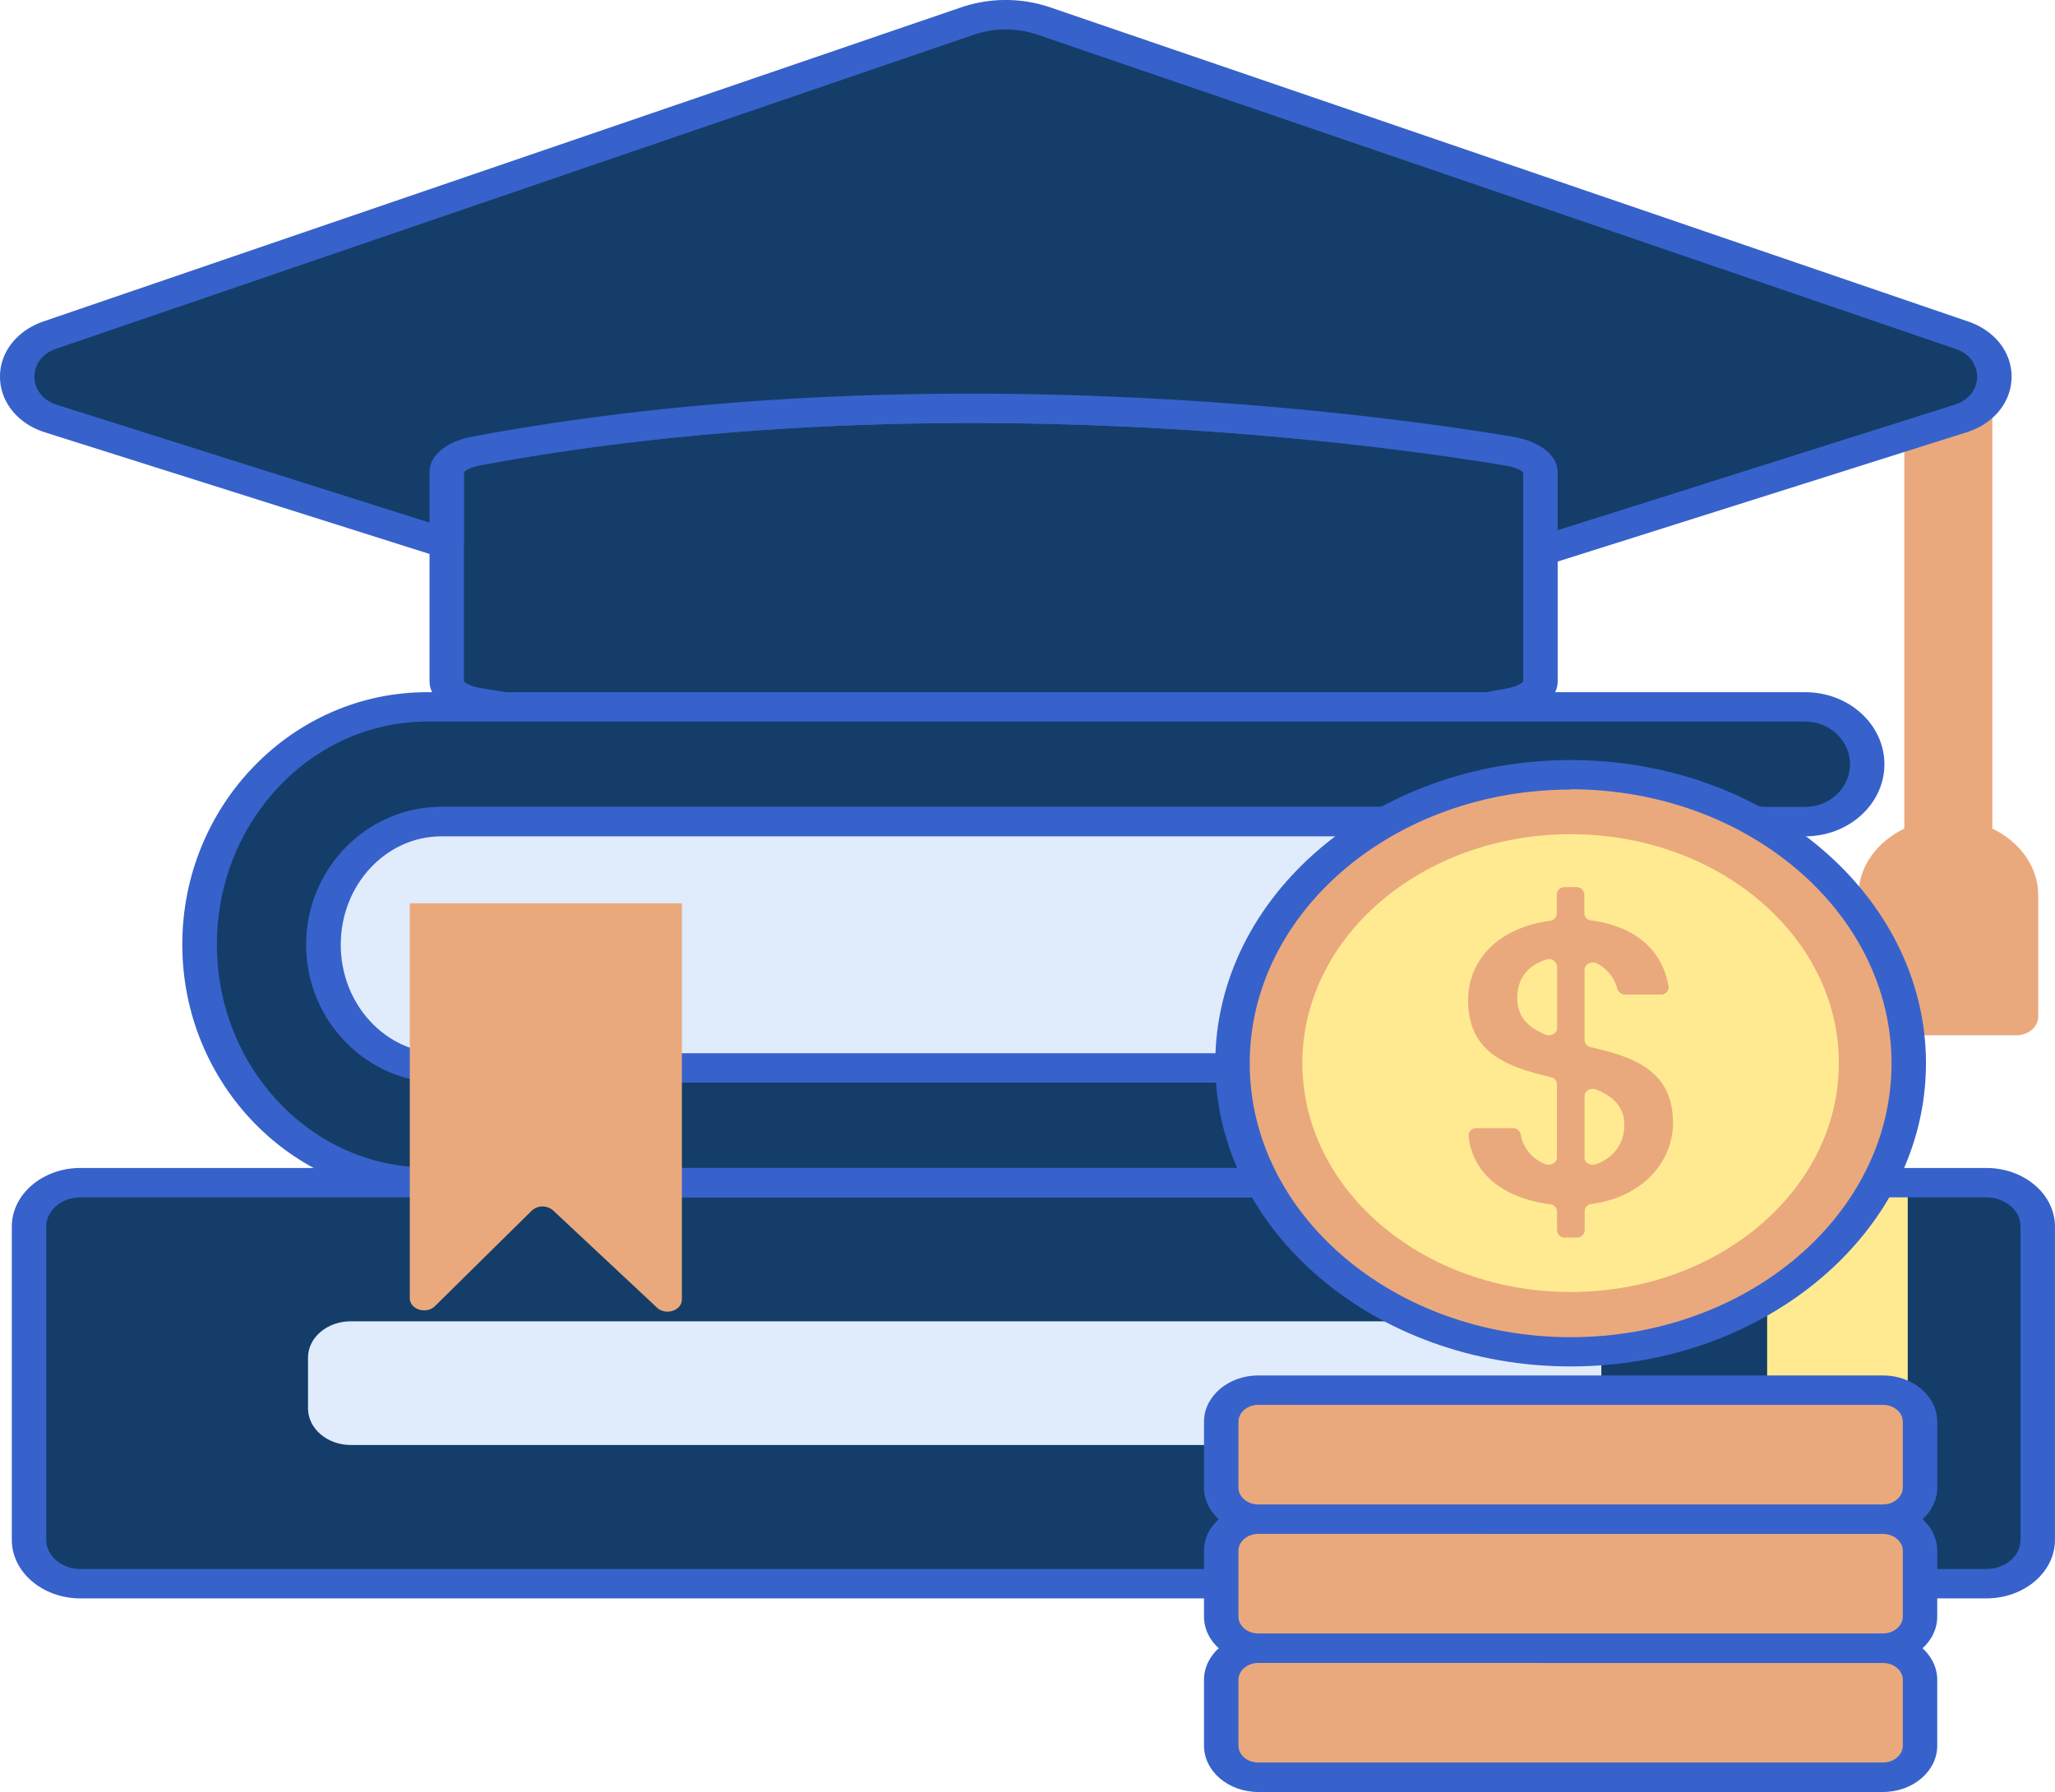 <svg id="Layer_1" data-name="Layer 1" xmlns="http://www.w3.org/2000/svg" viewBox="0 0 609.19 531.21"><defs><style>.cls-1{fill:#eaa97d;}.cls-2{fill:#143e69;}.cls-3{fill:#3762cc;}.cls-4{fill:#ffea92;}.cls-5{fill:#e0ebfc;}</style></defs><title>scholarship</title><path class="cls-1" d="M623.61,248.57V116.64c0-6.17-5.84-11.16-13.05-11.16s-13.05,5-13.05,11.16V248.57c-8.11,3.89-13.6,11.29-13.6,19.79v35.92c0,3.07,2.92,5.56,6.51,5.56H630.7c3.6,0,6.51-2.49,6.51-5.56V268.36C637.21,259.86,631.72,252.46,623.61,248.57Z" transform="translate(-32.99 -2.94)"/><path class="cls-2" d="M480.32,136.65c-36.09-6-171.24-25.13-306.08-.05-5.35,1-8.83,3.48-8.83,6.2v62.12c0,2.82,3.7,5.33,9.33,6.27,36.09,6,171.24,25.13,306.08.06,5.35-1,8.82-3.49,8.82-6.2V142.92C489.65,140.09,486,137.58,480.32,136.65Z" transform="translate(-32.99 -2.94)"/><path class="cls-3" d="M334.26,228.2c-75.47,0-136.74-8.78-160.48-12.74-8.17-1.36-13.46-5.5-13.46-10.55v-62c0-5,5-9.13,12.84-10.58,135-25.12,270-6.33,308.15,0,8.17,1.36,13.45,5.5,13.45,10.55v62c0,5-5,9.13-12.84,10.58C431,225,380,228.2,334.26,228.2Zm-13.42-99.86c-45.1,0-95.3,3.18-145.5,12.51-3.46.64-4.71,1.84-4.84,2.1l0,62c.1.12,1.46,1.38,5.2,2,37.66,6.28,170.88,24.83,304,.07,3.46-.64,4.71-1.84,4.83-2.1l0-62c-.11-.13-1.46-1.38-5.21-2C455.89,137,395.34,128.33,320.84,128.33Z" transform="translate(-32.99 -2.94)"/><path class="cls-2" d="M56.85,353.53h565c8.42,0,15.25,5.83,15.25,13V459.4c0,7.18-6.83,13-15.25,13h-565c-8.42,0-15.24-5.82-15.24-13V366.53C41.61,359.35,48.44,353.53,56.85,353.53Z" transform="translate(-32.99 -2.94)"/><path class="cls-4" d="M598.52,472.4H556.85V353.53h41.67Z" transform="translate(-32.99 -2.94)"/><path class="cls-3" d="M621.83,476.76h-565c-11.22,0-20.34-7.79-20.34-17.36V366.53c0-9.57,9.13-17.36,20.34-17.36h565c11.22,0,20.34,7.79,20.34,17.36V459.4C642.18,469,633.05,476.76,621.83,476.76Zm-565-118.88c-5.59,0-10.14,3.88-10.14,8.65V459.4c0,4.77,4.55,8.65,10.14,8.65h565c5.59,0,10.14-3.88,10.14-8.65V366.53c0-4.77-4.55-8.65-10.14-8.65Z" transform="translate(-32.99 -2.94)"/><path class="cls-5" d="M137,394.62H495c7,0,12.7,4.85,12.7,10.83v15c0,6-5.69,10.84-12.7,10.84H137c-7,0-12.7-4.85-12.7-10.84v-15C124.25,399.47,129.94,394.62,137,394.62Z" transform="translate(-32.99 -2.94)"/><path class="cls-2" d="M172,353.53c-1.78,0-3.54-.06-5.29-.17h-7.09c-37.2,0-67.47-31.6-67.47-70.44s30.27-70.44,67.47-70.44H568.17c10.12,0,18.34,7.63,18.34,17s-8.23,17-18.34,17H163.83c-19.28,0-35,16.37-35,36.5s15.68,36.5,35,36.5H568.17c10.12,0,18.34,7.63,18.34,17s-8.23,17-18.34,17H172Z" transform="translate(-32.99 -2.94)"/><path class="cls-3" d="M568.17,357.88H172c-1.68,0-3.47-.05-5.47-.17h-6.91c-40,0-72.59-33.55-72.59-74.79s32.56-74.79,72.58-74.79H568.16c12.93,0,23.45,9.58,23.45,21.36s-10.52,21.36-23.45,21.36H163.83C147.36,250.86,134,265.28,134,283s13.4,32.15,29.86,32.15H568.17c12.93,0,23.44,9.58,23.44,21.36S581.09,357.88,568.17,357.88ZM166.74,349h.35c1.83.11,3.45.16,4.94.16H568.17c7.3,0,13.24-5.67,13.24-12.65s-5.94-12.65-13.24-12.65H163.83c-22.09,0-40.07-18.33-40.07-40.86s18-40.86,40.07-40.86H568.17c7.3,0,13.24-5.68,13.24-12.65s-5.94-12.65-13.24-12.65H159.65c-34.39,0-62.37,29.65-62.37,66.09s28,66.08,62.37,66.08h7.09Z" transform="translate(-32.99 -2.94)"/><path class="cls-1" d="M591.18,529.8H406c-6.07,0-11-4.2-11-9.37V500.91c0-5.17,4.92-9.37,11-9.37H591.18c6.07,0,11,4.2,11,9.37v19.51C602.16,525.6,597.25,529.8,591.18,529.8Z" transform="translate(-32.99 -2.94)"/><path class="cls-3" d="M591.18,534.15H406c-8.87,0-16.09-6.16-16.09-13.73V500.91c0-7.56,7.22-13.72,16.09-13.72H591.18c8.87,0,16.09,6.16,16.09,13.72v19.51C607.27,528,600.05,534.15,591.18,534.15ZM406,495.9c-3.24,0-5.88,2.25-5.88,5v19.51c0,2.77,2.64,5,5.88,5H591.18c3.24,0,5.88-2.25,5.88-5V500.91c0-2.77-2.64-5-5.88-5Z" transform="translate(-32.99 -2.94)"/><path class="cls-1" d="M591.18,491.54H406c-6.07,0-11-4.2-11-9.37V462.66c0-5.17,4.92-9.37,11-9.37H591.18c6.07,0,11,4.2,11,9.37v19.51C602.16,487.35,597.25,491.54,591.18,491.54Z" transform="translate(-32.99 -2.94)"/><path class="cls-3" d="M591.18,495.9H406c-8.87,0-16.09-6.16-16.09-13.73V462.66c0-7.57,7.22-13.73,16.09-13.73H591.18c8.87,0,16.09,6.16,16.09,13.73v19.51C607.27,489.74,600.05,495.9,591.18,495.9ZM406,457.64c-3.24,0-5.88,2.25-5.88,5v19.51c0,2.77,2.64,5,5.88,5H591.18c3.24,0,5.88-2.25,5.88-5V462.66c0-2.77-2.64-5-5.88-5Z" transform="translate(-32.99 -2.94)"/><path class="cls-1" d="M591.18,453.29H406c-6.07,0-11-4.19-11-9.37V424.41c0-5.17,4.92-9.37,11-9.37H591.18c6.07,0,11,4.2,11,9.37v19.51C602.16,449.09,597.25,453.29,591.18,453.29Z" transform="translate(-32.99 -2.94)"/><path class="cls-3" d="M591.18,457.64H406c-8.87,0-16.09-6.16-16.09-13.73V424.4c0-7.57,7.22-13.73,16.09-13.73H591.18c8.87,0,16.09,6.16,16.09,13.73v19.51C607.27,451.48,600.05,457.64,591.18,457.64ZM406,419.39c-3.24,0-5.88,2.25-5.88,5v19.52c0,2.76,2.64,5,5.88,5H591.18c3.24,0,5.88-2.25,5.88-5V424.4c0-2.77-2.64-5-5.88-5Z" transform="translate(-32.99 -2.94)"/><path class="cls-5" d="M163.83,246.5c-19.28,0-35,16.37-35,36.5s15.68,36.5,35,36.5h392v-73Z" transform="translate(-32.99 -2.94)"/><path class="cls-3" d="M555.87,323.86h-392c-22.09,0-40.07-18.33-40.07-40.86s18-40.86,40.07-40.86h392c2.82,0,5.1,2,5.1,4.35v73C561,321.92,558.68,323.86,555.87,323.86Zm-392-73C147.36,250.86,134,265.28,134,283s13.4,32.15,29.86,32.15H550.76v-64.3H163.83Z" transform="translate(-32.99 -2.94)"/><path class="cls-1" d="M154.47,270.7V387.75c0,3.35,4.88,4.91,7.46,2.37l28.68-28.29a4.75,4.75,0,0,1,6.35-.07l30.79,28.81c2.61,2.44,7.38.86,7.38-2.44V270.7Z" transform="translate(-32.99 -2.94)"/><path class="cls-1" d="M598.83,318.08c0,47.23-44.88,85.52-100.24,85.52s-100.24-38.29-100.24-85.52,44.88-85.52,100.24-85.52S598.83,270.84,598.83,318.08Z" transform="translate(-32.99 -2.94)"/><path class="cls-4" d="M578.11,318.08c0,37.47-35.6,67.85-79.52,67.85s-79.52-30.38-79.52-67.85,35.6-67.85,79.52-67.85S578.11,280.61,578.11,318.08Z" transform="translate(-32.99 -2.94)"/><path class="cls-1" d="M492.51,359.94c-13.38-1.73-23.07-8.79-24.17-20.35a2.25,2.25,0,0,1,2.44-2.23h10.59a2.38,2.38,0,0,1,2.42,1.78A11.5,11.5,0,0,0,491,348c1.63.66,3.53-.33,3.53-1.88V324.27a2.17,2.17,0,0,0-1.78-2c-12-2.9-24.55-6.69-24.55-22.73,0-12.77,9.85-21.73,24.29-23.65a2.2,2.2,0,0,0,2-2.05V268a2.29,2.29,0,0,1,2.45-2.09h3.26a2.29,2.29,0,0,1,2.44,2.09v5.74a2.2,2.2,0,0,0,2,2.05c12.46,1.61,21.08,8.23,23,19.61a2.23,2.23,0,0,1-2.43,2.37H514.85a2.41,2.41,0,0,1-2.4-1.69,12,12,0,0,0-5.9-7.46c-1.64-.92-3.83.05-3.83,1.73v21a2.17,2.17,0,0,0,1.81,2c12,2.79,24.41,6.48,24.41,22.5,0,11.1-8.54,21.87-24.18,24a2.21,2.21,0,0,0-2,2v5.88a2.28,2.28,0,0,1-2.44,2.08H497a2.29,2.29,0,0,1-2.45-2.08V362A2.2,2.2,0,0,0,492.51,359.94Zm2.06-52.19V289.4a2.39,2.39,0,0,0-3.19-2c-5.17,1.55-8.6,5.3-8.6,11.4,0,5.65,3.34,8.75,8.25,10.8C492.66,310.3,494.58,309.3,494.58,307.75Zm8.15,20.07v18.32c0,1.51,1.83,2.51,3.46,1.9,5.36-2,8.33-6.34,8.33-11.52,0-5.55-3.35-8.56-8.26-10.58C504.63,325.27,502.73,326.27,502.73,327.82Z" transform="translate(-32.99 -2.94)"/><path class="cls-3" d="M498.59,408c-58.08,0-105.34-40.32-105.34-89.87s47.26-89.88,105.34-89.88,105.34,40.32,105.34,89.88S556.67,408,498.59,408Zm0-171c-52.45,0-95.13,36.41-95.13,81.17s42.68,81.16,95.13,81.16,95.13-36.41,95.13-81.16S551,236.91,498.59,236.91Z" transform="translate(-32.99 -2.94)"/><path class="cls-2" d="M614.6,102.32,342.46,9.17a35.33,35.33,0,0,0-22.68,0L47.72,102.29c-13,4.46-12.78,20.57.37,24.73l117.33,37.09V142.79c0-2.72,3.47-5.2,8.82-6.2,134.84-25.07,270-6,306.08.05,5.63.94,9.33,3.45,9.33,6.27v23.46L614.23,127C627.35,122.84,627.59,106.76,614.6,102.32Z" transform="translate(-32.99 -2.94)"/><path class="cls-3" d="M489.65,170.73a5.75,5.75,0,0,1-2.92-.78,4.21,4.21,0,0,1-2.19-3.58V142.92c-.1-.13-1.46-1.38-5.2-2-37.66-6.28-170.88-24.83-304-.07-3.46.64-4.71,1.84-4.83,2.1l0,21.16a4.21,4.21,0,0,1-2.18,3.58,5.84,5.84,0,0,1-4.69.51L46.32,131.1c-8-2.52-13.22-8.91-13.33-16.27S37.91,101,45.82,98.24L317.88,5.13a41.07,41.07,0,0,1,26.47,0L616.5,98.27c7.9,2.7,12.93,9.21,12.81,16.56S624,128.56,616,131.08L491.43,170.46A5.89,5.89,0,0,1,489.65,170.73Zm-168.84-51.1c75.47,0,136.74,8.78,160.48,12.74,8.17,1.36,13.46,5.5,13.46,10.55v17.2l117.69-37.21c4.83-1.53,6.6-5.23,6.65-8.19s-1.61-6.72-6.41-8.36L340.56,13.22a29.33,29.33,0,0,0-18.87,0L49.62,106.33c-4.8,1.65-6.47,5.41-6.42,8.39s1.82,6.68,6.67,8.22l110.45,34.92V142.92c0-5,5-9.13,12.84-10.58C224.12,122.86,275.08,119.63,320.82,119.63Z" transform="translate(-32.99 -2.94)"/></svg>